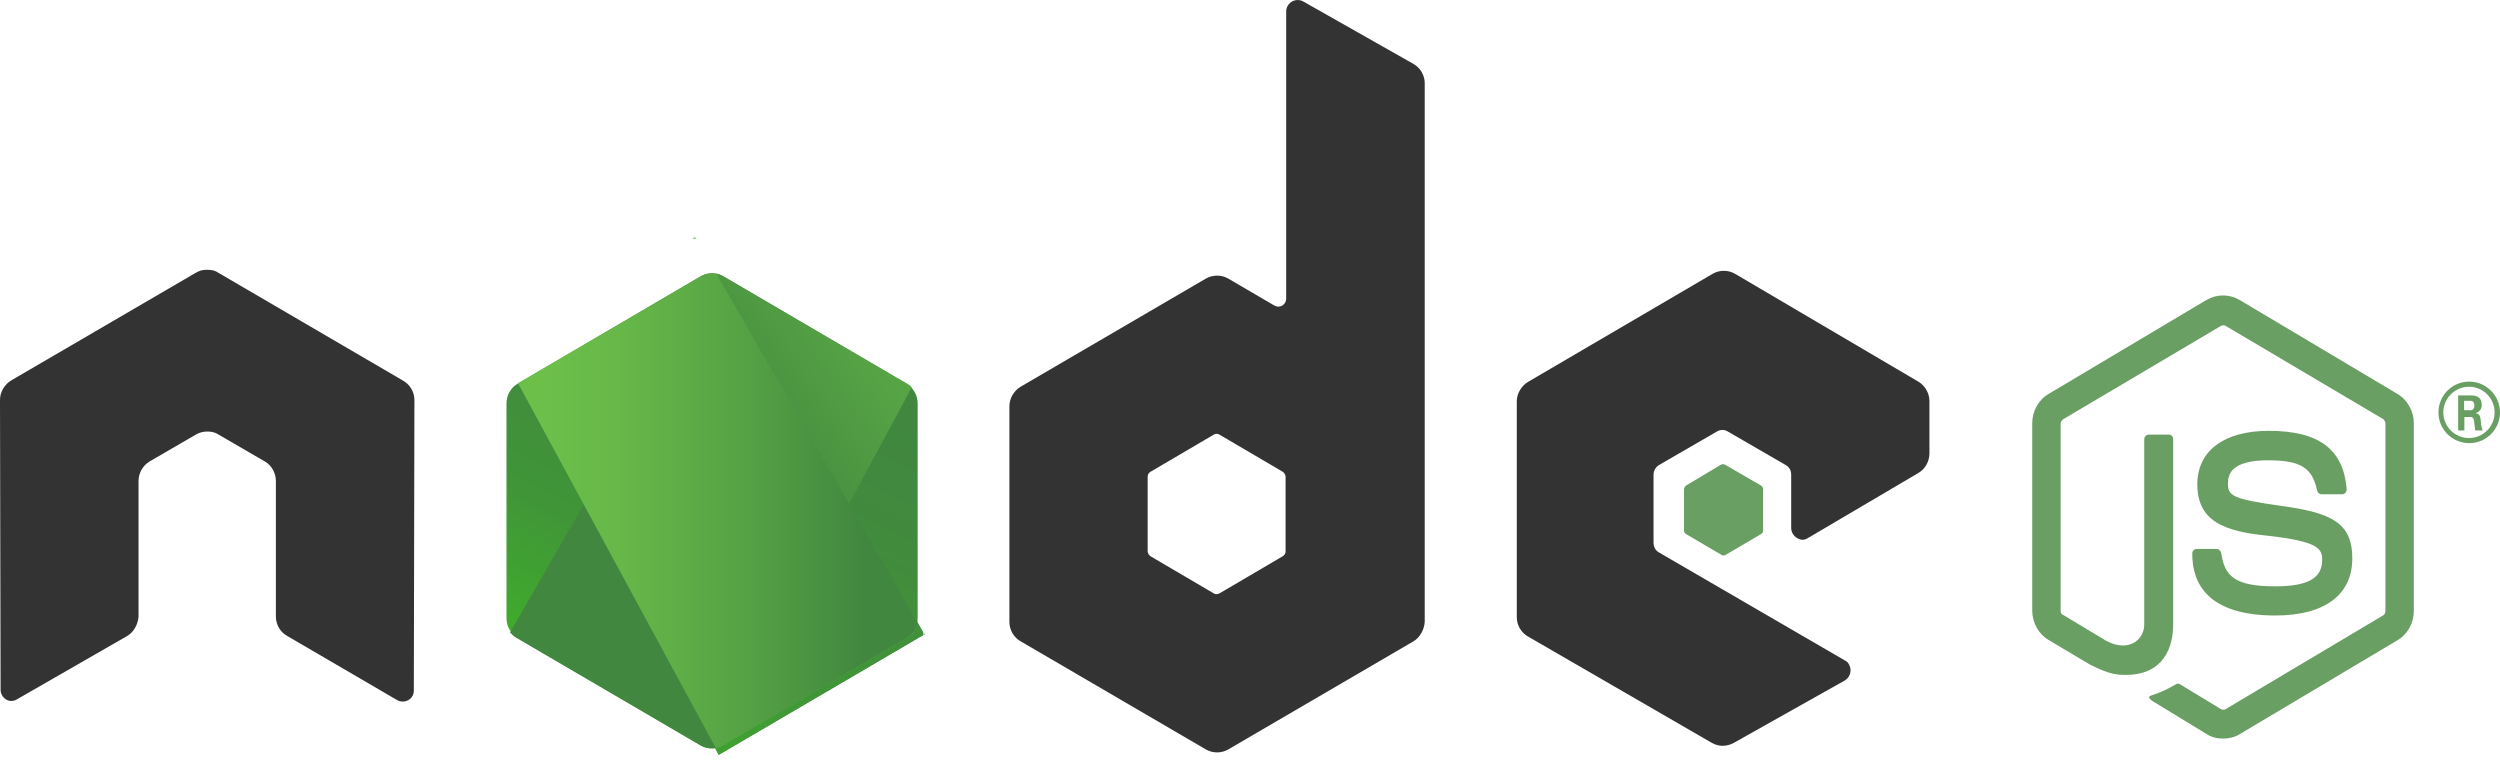<svg width="210" height="64" viewBox="0 0 210 64" fill="none" xmlns="http://www.w3.org/2000/svg">
<path d="M186.734 62.042C186.239 62.042 185.744 61.927 185.339 61.649L180.926 58.961C180.251 58.567 180.589 58.451 180.814 58.381C181.534 58.15 182.165 57.848 182.817 57.455C182.93 57.408 183.042 57.408 183.155 57.501L186.554 59.563C186.667 59.633 186.847 59.633 186.959 59.563L200.196 51.685C200.308 51.615 200.376 51.453 200.376 51.337V35.603C200.376 35.441 200.308 35.302 200.196 35.21L186.959 27.378C186.847 27.308 186.689 27.308 186.554 27.378L173.318 35.21C173.205 35.279 173.093 35.441 173.093 35.603V51.314C173.093 51.476 173.16 51.615 173.318 51.661L176.942 53.84C178.9 54.859 180.116 53.654 180.116 52.473V36.901C180.116 36.669 180.296 36.507 180.499 36.507H182.165C182.39 36.507 182.547 36.669 182.547 36.901V52.426C182.547 55.137 181.107 56.69 178.63 56.69C177.865 56.69 177.28 56.69 175.569 55.833L172.102 53.77C171.224 53.26 170.707 52.287 170.707 51.291V35.557C170.707 34.538 171.224 33.587 172.102 33.078L185.339 25.199C186.216 24.69 187.252 24.69 188.13 25.199L201.366 33.078C202.244 33.587 202.762 34.561 202.762 35.557V51.314C202.762 52.334 202.244 53.284 201.366 53.793L188.13 61.672C187.725 61.927 187.229 62.042 186.734 62.042Z" fill="#699F63"/>
<path d="M191.127 51.702C185.357 51.702 184.149 48.919 184.149 46.516C184.149 46.278 184.305 46.112 184.529 46.112H186.207C186.386 46.112 186.542 46.278 186.587 46.468C186.855 48.3 187.593 49.252 191.083 49.252C193.856 49.252 195.064 48.586 195.064 47.016C195.064 46.088 194.728 45.469 190.412 44.993C186.811 44.637 184.574 43.757 184.574 40.688C184.574 37.857 186.833 36.191 190.568 36.191C194.795 36.191 196.853 37.738 197.122 41.092C197.122 41.211 197.077 41.33 197.01 41.401C196.943 41.473 196.831 41.52 196.741 41.52H195.019C194.84 41.52 194.684 41.401 194.639 41.211C194.236 39.26 193.207 38.666 190.523 38.666C187.482 38.666 187.146 39.784 187.146 40.616C187.146 41.663 187.549 41.925 191.642 42.496C195.735 43.067 197.591 43.852 197.591 46.873C197.614 49.918 195.332 51.702 191.127 51.702Z" fill="#699F63"/>
<path d="M210 34.64C210 36.046 208.866 37.225 207.415 37.225C206.009 37.225 204.83 36.092 204.83 34.64C204.83 33.234 205.964 32.055 207.415 32.055C208.821 32.055 210 33.212 210 34.64ZM205.238 34.64C205.238 35.82 206.19 36.795 207.392 36.795C208.571 36.795 209.547 35.842 209.547 34.64C209.547 33.461 208.594 32.486 207.392 32.486C206.236 32.486 205.238 33.439 205.238 34.64ZM206.463 33.212H207.46C207.8 33.212 208.458 33.212 208.458 33.983C208.503 34.323 208.277 34.618 207.936 34.708C208.322 34.754 208.345 35.003 208.39 35.389C208.39 35.661 208.458 35.91 208.549 36.16H207.914C207.914 36.001 207.8 35.275 207.8 35.253C207.755 35.094 207.687 35.026 207.506 35.026H207.007V36.16H206.485V33.212H206.463ZM206.984 34.459H207.438C207.664 34.504 207.846 34.346 207.846 34.119C207.846 34.074 207.846 34.074 207.846 34.051C207.846 33.665 207.574 33.665 207.438 33.665H206.984V34.459Z" fill="#699F63"/>
<path fill-rule="evenodd" clip-rule="evenodd" d="M34.811 33.602C34.811 32.922 34.438 32.292 33.842 31.964L18.351 22.919C18.102 22.742 17.804 22.666 17.505 22.666H17.306C17.008 22.666 16.734 22.742 16.436 22.919L0.97 31.939C0.398 32.267 0 32.922 0 33.577L0.05 57.942C0.05 58.27 0.224 58.572 0.497 58.748C0.771 58.925 1.119 58.925 1.417 58.748L10.667 53.432C11.239 53.104 11.587 52.449 11.637 51.794V40.405C11.637 39.725 12.01 39.095 12.557 38.767L16.461 36.5C16.759 36.323 17.082 36.248 17.431 36.248C17.754 36.248 18.102 36.323 18.351 36.5L22.254 38.767C22.826 39.095 23.174 39.75 23.174 40.405V51.794C23.174 52.474 23.547 53.104 24.144 53.432L33.344 58.799C33.643 58.975 34.016 58.975 34.314 58.799C34.612 58.622 34.762 58.345 34.762 57.992L34.811 33.602Z" fill="#333333"/>
<path fill-rule="evenodd" clip-rule="evenodd" d="M109.457 0.115C109.009 -0.137 108.413 0.04 108.164 0.493C108.089 0.619 108.04 0.796 108.04 0.947V25.085C108.04 25.337 107.915 25.539 107.716 25.665C107.517 25.791 107.269 25.791 107.045 25.665L103.166 23.397C102.594 23.07 101.873 23.07 101.301 23.397L85.76 32.468C85.188 32.796 84.79 33.451 84.79 34.106V52.248C84.79 52.928 85.163 53.558 85.76 53.885L101.301 62.956C101.873 63.284 102.594 63.284 103.166 62.956L118.707 53.885C119.279 53.558 119.627 52.903 119.677 52.248V6.994C119.677 6.314 119.304 5.684 118.707 5.356L109.457 0.115ZM107.99 46.301C107.99 46.477 107.915 46.629 107.741 46.73L102.42 49.854C102.246 49.929 102.097 49.929 101.972 49.854L96.651 46.73C96.527 46.654 96.403 46.477 96.403 46.301V40.052C96.403 39.876 96.477 39.725 96.651 39.624L101.972 36.5C102.097 36.424 102.296 36.424 102.42 36.5L107.741 39.624C107.866 39.7 107.99 39.876 107.99 40.052V46.301Z" fill="#333333"/>
<path fill-rule="evenodd" clip-rule="evenodd" d="M161.152 39.725C161.724 39.398 162.072 38.743 162.072 38.087V33.703C162.072 33.023 161.699 32.393 161.152 32.065L145.735 22.995C145.163 22.667 144.442 22.667 143.871 22.995L128.379 32.065C127.808 32.393 127.41 33.048 127.41 33.703V51.845C127.41 52.525 127.783 53.155 128.379 53.483L143.796 62.402C144.368 62.73 145.039 62.73 145.636 62.402L154.96 57.161C155.408 56.91 155.582 56.305 155.333 55.851C155.259 55.675 155.134 55.549 154.96 55.473L139.345 46.402C139.047 46.226 138.897 45.949 138.897 45.546V39.877C138.897 39.549 139.071 39.246 139.345 39.07L144.219 36.248C144.517 36.072 144.84 36.072 145.139 36.248L150.012 39.07C150.311 39.246 150.46 39.524 150.46 39.877V44.361C150.46 44.865 150.883 45.294 151.38 45.344C151.554 45.344 151.703 45.294 151.827 45.218L161.152 39.725Z" fill="#333333"/>
<path fill-rule="evenodd" clip-rule="evenodd" d="M144.542 39.044C144.666 38.969 144.791 38.969 144.915 39.044L147.924 40.783C148.048 40.859 148.098 40.959 148.098 41.111V44.562C148.098 44.688 148.023 44.815 147.924 44.865L144.965 46.603C144.84 46.679 144.716 46.679 144.592 46.603L141.633 44.865C141.508 44.789 141.459 44.688 141.459 44.562V41.111C141.459 40.985 141.533 40.859 141.633 40.783L144.542 39.044Z" fill="#699F63"/>
<path fill-rule="evenodd" clip-rule="evenodd" d="M60.746 23.196C60.174 22.868 59.453 22.868 58.881 23.196L43.465 32.241C42.893 32.569 42.545 33.224 42.545 33.879V51.945C42.545 52.626 42.918 53.255 43.465 53.583L58.881 62.629C59.453 62.956 60.174 62.956 60.746 62.629L76.163 53.583C76.734 53.255 77.083 52.6 77.083 51.945V33.879C77.083 33.199 76.71 32.569 76.163 32.241L60.746 23.196Z" fill="url(#paint0_linear_2_3)"/>
<path d="M76.212 32.241L60.721 23.195C60.547 23.12 60.398 23.019 60.224 22.994L42.843 53.129C43.017 53.306 43.166 53.457 43.34 53.558L58.831 62.603C59.254 62.855 59.801 62.931 60.298 62.78L76.585 32.544C76.511 32.443 76.386 32.317 76.212 32.241Z" fill="url(#paint1_linear_2_3)"/>
<path d="M58.384 19.92L58.16 20.046H58.458L58.384 19.92Z" fill="url(#paint2_linear_2_3)"/>
<path d="M76.212 53.558C76.66 53.306 77.008 52.877 77.132 52.373L60.174 22.994C59.727 22.918 59.254 22.994 58.881 23.196L43.514 32.191L60.124 62.83C60.373 62.78 60.572 62.704 60.796 62.578L76.212 53.558Z" fill="url(#paint3_linear_2_3)"/>
<path d="M77.679 53.306L77.58 53.104V53.356L77.679 53.306Z" fill="url(#paint4_linear_2_3)"/>
<path d="M76.212 53.558L60.746 62.603C60.547 62.729 60.298 62.805 60.075 62.855L60.373 63.41L77.53 53.356V53.104L77.107 52.348C77.008 52.877 76.66 53.306 76.212 53.558Z" fill="url(#paint5_linear_2_3)"/>
<path d="M76.212 53.558L60.746 62.603C60.547 62.729 60.298 62.805 60.075 62.855L60.373 63.41L77.53 53.356V53.104L77.107 52.348C77.008 52.877 76.66 53.306 76.212 53.558Z" fill="url(#paint6_linear_2_3)"/>
<defs>
<linearGradient id="paint0_linear_2_3" x1="66.098" y1="29.933" x2="51.856" y2="58.612" gradientUnits="userSpaceOnUse">
<stop stop-color="#41873F"/>
<stop offset="0.33" stop-color="#418B3D"/>
<stop offset="0.64" stop-color="#409637"/>
<stop offset="0.93" stop-color="#3FA92D"/>
<stop offset="1" stop-color="#3FAE2A"/>
</linearGradient>
<linearGradient id="paint1_linear_2_3" x1="57.446" y1="44.98" x2="96.935" y2="16.187" gradientUnits="userSpaceOnUse">
<stop offset="0.14" stop-color="#41873F"/>
<stop offset="0.4" stop-color="#54A044"/>
<stop offset="0.71" stop-color="#66B748"/>
<stop offset="0.91" stop-color="#6CC04A"/>
</linearGradient>
<linearGradient id="paint2_linear_2_3" x1="41.983" y1="19.976" x2="77.667" y2="19.976" gradientUnits="userSpaceOnUse">
<stop offset="0.09" stop-color="#6CC04A"/>
<stop offset="0.29" stop-color="#66B748"/>
<stop offset="0.6" stop-color="#54A044"/>
<stop offset="0.86" stop-color="#41873F"/>
</linearGradient>
<linearGradient id="paint3_linear_2_3" x1="41.979" y1="42.903" x2="77.667" y2="42.903" gradientUnits="userSpaceOnUse">
<stop offset="0.09" stop-color="#6CC04A"/>
<stop offset="0.29" stop-color="#66B748"/>
<stop offset="0.6" stop-color="#54A044"/>
<stop offset="0.86" stop-color="#41873F"/>
</linearGradient>
<linearGradient id="paint4_linear_2_3" x1="41.984" y1="53.219" x2="77.667" y2="53.219" gradientUnits="userSpaceOnUse">
<stop offset="0.09" stop-color="#6CC04A"/>
<stop offset="0.29" stop-color="#66B748"/>
<stop offset="0.6" stop-color="#54A044"/>
<stop offset="0.86" stop-color="#41873F"/>
</linearGradient>
<linearGradient id="paint5_linear_2_3" x1="41.98" y1="57.863" x2="77.667" y2="57.863" gradientUnits="userSpaceOnUse">
<stop offset="0.09" stop-color="#6CC04A"/>
<stop offset="0.29" stop-color="#66B748"/>
<stop offset="0.6" stop-color="#54A044"/>
<stop offset="0.86" stop-color="#41873F"/>
</linearGradient>
<linearGradient id="paint6_linear_2_3" x1="82.854" y1="29.074" x2="60.371" y2="74.338" gradientUnits="userSpaceOnUse">
<stop stop-color="#41873F"/>
<stop offset="0.33" stop-color="#418B3D"/>
<stop offset="0.64" stop-color="#409637"/>
<stop offset="0.93" stop-color="#3FA92D"/>
<stop offset="1" stop-color="#3FAE2A"/>
</linearGradient>
</defs>
</svg>
